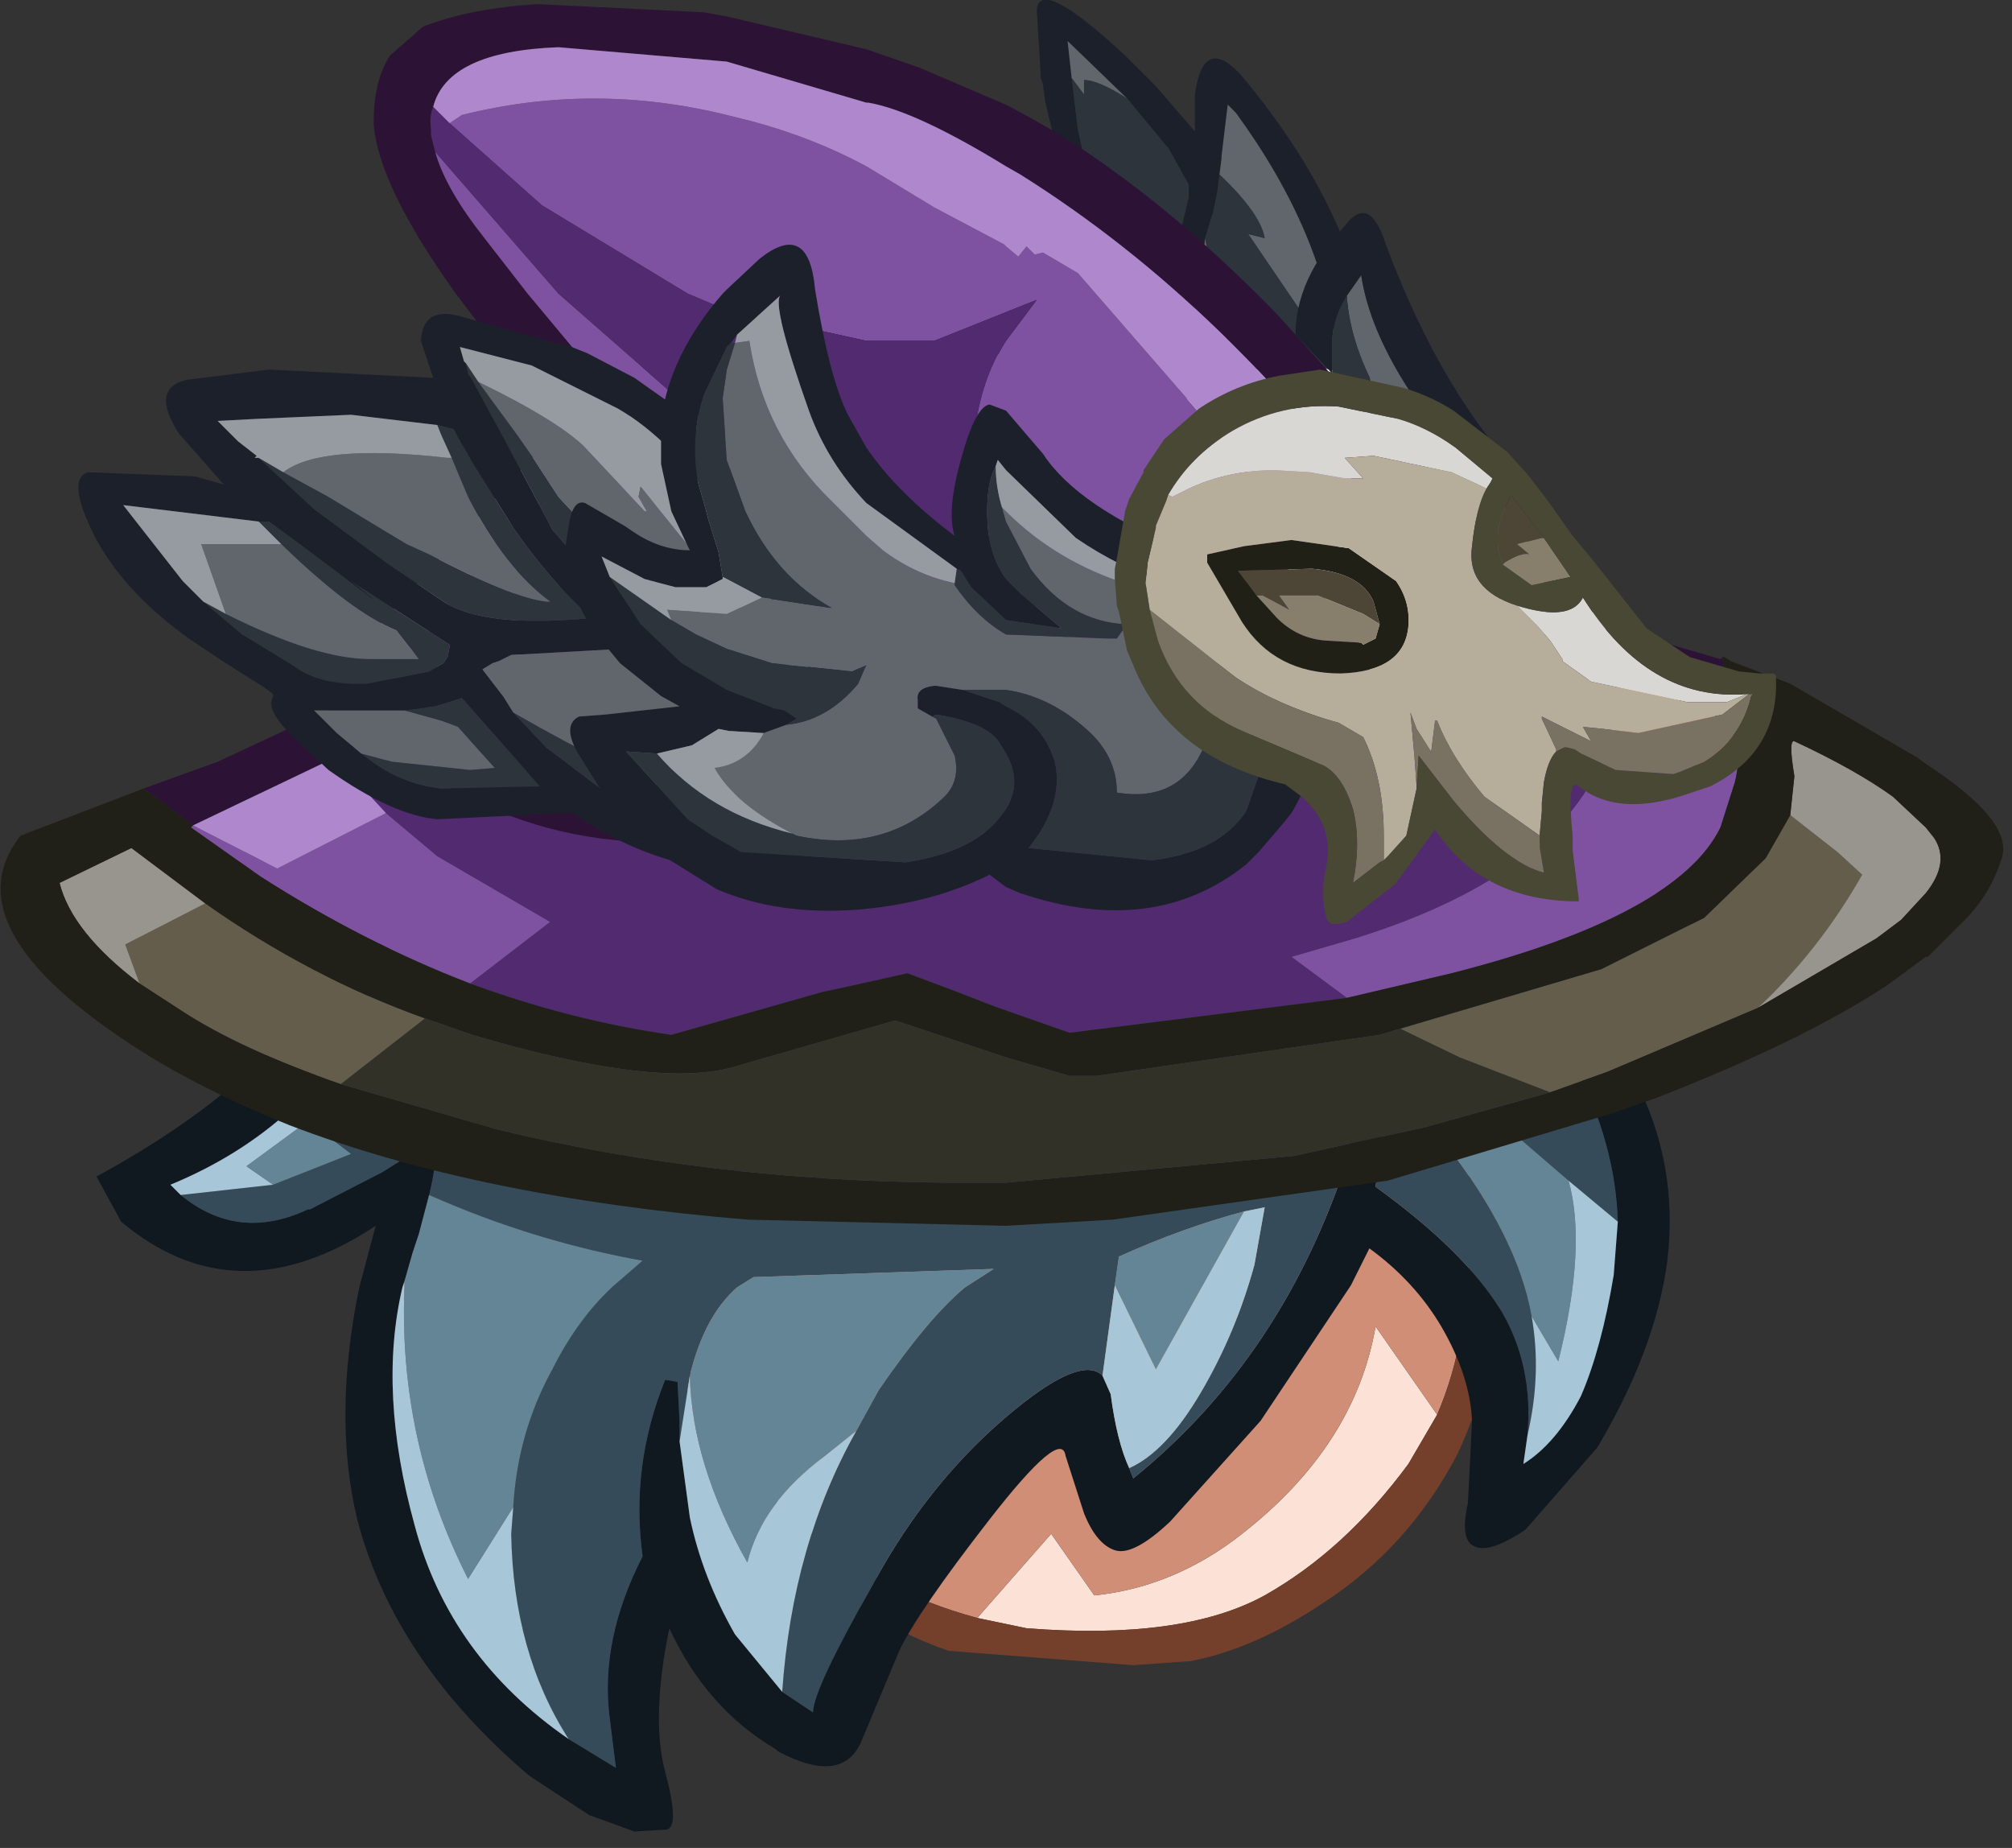 <?xml version="1.0" encoding="utf-8"?>
<svg version="1.1" id="Layer_1"
xmlns="http://www.w3.org/2000/svg"
xmlns:xlink="http://www.w3.org/1999/xlink"
xmlns:author="http://www.sothink.com"
width="49px" height="45px"
xml:space="preserve">
<rect width="100%" height="100%" fill="#333333" stroke="none"/>
<g id="135" transform="matrix(1, 0, 0, 1, -1.6, -1.35)">
<path style="fill:#FCE1D7;fill-opacity:1" d="M36.6,35.8L35.9 37Q34.35 39.1 32.4 40.2Q30.4 41.3 26.6 41L25.4 40.75L27.2 38.7L28.25 40.2Q30.2 40 31.85 38.7Q34.6 36.55 35.1 33.65L36.6 35.8" />
<path style="fill:#D08E76;fill-opacity:1" d="M35.1,33.65Q34.6 36.55 31.85 38.7Q30.2 40 28.25 40.2L27.2 38.7L25.4 40.75Q20.6 39.45 18.4 34.75L18.4 35.35Q17.55 33.05 18.5 29.95Q19.2 27.55 20.75 25.45Q22.9 22.45 26.2 20.6L29.3 20.4L33.85 23.1L33.85 23.25Q35.85 24.85 36.6 26.75L37.05 27.45Q37.35 27.75 37.4 31.3Q37.4 33.95 36.6 35.8L35.1 33.65" />
<path style="fill:#743F2B;fill-opacity:1" d="M18.4,34.75Q20.6 39.45 25.4 40.75L26.6 41Q30.4 41.3 32.4 40.2Q34.35 39.1 35.9 37L36.6 35.8Q37.4 33.95 37.4 31.3Q37.35 27.75 37.05 27.45L36.6 26.75Q35.85 24.85 33.85 23.25L33.85 23.1L34.05 22.9L34.2 22.85Q38.9 26.1 38.35 31.9Q38.05 34.7 37.1 36.75Q35.9 39.05 33.8 40.4Q32.15 41.5 30.6 41.8L29.2 41.9L24.7 41.55Q22.4 40.75 20.3 38.7Q18.55 37.05 18.4 35.35L18.4 34.75" />
<path style="fill:#496298;fill-opacity:1" d="M42.15,24.95L43.05 24.15L44.05 25.65Q42.6 25.75 41.35 26.3L40.4 26.5L42.15 24.95" />
<path style="fill:#29253F;fill-opacity:1" d="M30.55,12.15L31.2 12.8L30.65 13.45L30.55 13.6L30.3 13.8L30.25 13.8L30.15 13.75L30.15 13.7L30.2 13.35L30.45 12.5L30.55 12.15" />
<path style="fill:#785EA8;fill-opacity:1" d="M30.85,19.15Q29.05 19 27.95 17.05Q26.8 15 28 13.9Q27.95 13.55 27.5 13.55L26.1 13.45L22.7 13.65L19.75 14.3L19.3 14.45Q17.6 15.1 15.9 16.8L15.25 17.5L14.6 18.3L13.75 19.7Q12.75 19 11.7 19.25L11.9 19.2L12.05 18.3L12.25 17.5Q13.7 15.45 15.85 14.05Q17.4 13.05 19.3 12.5L20.9 12.1L22.7 11.8Q24.35 11.65 26.1 11.85L26.8 11.95L30.45 12.5L30.2 13.35L30.15 13.7L30.15 13.75L30.25 13.8L30.3 13.8L30.55 13.6L30.65 13.45L31.2 12.8L32.4 14.2Q30.4 16.6 30.85 19.15M35.05,18.3L34.2 17.4Q33.35 16.35 33.05 15L36.65 18.45L35.05 18.3M38.9,19.9L38.95 19.9L38.8 20.1L38.9 19.9" />
<path style="fill:#A992D7;fill-opacity:1" d="M30.45,12.5L26.8 11.95L26.1 11.85Q24.35 11.65 22.7 11.8L20.9 12.1L19.3 12.5Q17.4 13.05 15.85 14.05Q13.7 15.45 12.25 17.5Q13.45 13.6 18.15 11.3L19.3 10.8Q20.95 10.15 22.7 10Q24.35 9.8 26.1 10L29 10.6L30.55 12.15L30.45 12.5" />
<path style="fill:#101820;fill-opacity:1" d="M26.1,10Q24.35 9.8 22.7 10Q20.95 10.15 19.3 10.8L18.15 11.3Q13.45 13.6 12.25 17.5L12.05 18.3L11.9 19.2L11.7 19.25Q12.75 19 13.75 19.7L13.9 19.8L13.7 19.8L11 20.4Q9.3 20.9 7.75 22.6L10.15 23.1L11 23.15Q11.6 23.35 10.85 25L10.35 26.1L8.7 28.35Q7.45 29.5 5.75 30.2L6 30.45Q7.4 31.6 9.1 30.8L9.15 30.8L10.9 29.9L11.7 29.4Q12.45 28.85 12.05 30.45L11.8 31.4L11.65 31.85L11.45 32.55L11.4 32.7Q10.8 35.25 11.7 38.5Q12.55 41.7 15.45 43.7L16.6 44.4L16.45 43.2Q16.2 41.3 17.25 39.25Q16.95 37.05 17.8 34.95L18.1 35L18.15 35.95L18.15 36.45L18.4 38.3Q18.7 39.75 19.5 41.15L20.65 42.55L21.4 43.05Q21.4 42.5 22.85 39.95Q24.25 37.35 26.35 35.65Q27.95 34.35 28.45 34.85L28.65 35.3Q28.8 36.45 29.1 37.1L29.2 37.35Q32.6 34.6 34.2 30.2L35.1 26.8L35.2 26.75Q35.35 28.4 35.15 29.9L35.1 30.25Q37.25 31.8 38.15 33.25Q38.95 34.6 38.8 36.3L38.7 37Q39.5 36.5 40.1 35.35Q40.6 34.2 40.9 32.4L41 31.1Q40.95 29.4 40.15 27.7L39.85 27.1L39.2 26.2L40.4 26.5L41.35 26.3Q42.6 25.75 44.05 25.65L43.05 24.15Q41.25 22 38.05 21.45L37.55 21.35L37.55 21.25Q37.55 21.05 37.75 21L37.9 20.95L38.8 20.1L38.95 19.9L40.2 20.5L40.1 20.65L40.45 20.75Q41.3 20.95 42.5 21.9L43.8 23.2L44.75 24.6Q45.75 26.35 45.35 26.6L44 26.85L41.5 27.4L41.4 27.6Q42.5 29.7 42.2 32.1Q41.9 34.25 40.5 36.6L38.75 38.6Q37.85 39.2 37.5 39Q37.15 38.85 37.35 37.95L37.45 35.95Q37.4 34.85 36.7 33.65Q36.05 32.55 34.95 31.75L34.5 32.65L32.3 35.95L30.1 38.4Q29.2 39.25 28.75 39.1Q28.3 38.95 28 38.2L27.55 36.8Q27.45 36.1 25.7 38.35Q23.95 40.6 23.5 41.55L22.6 43.7Q22.15 44.85 20.55 44L20.5 43.95Q18.8 42.95 17.9 41Q17.45 43.2 17.8 44.5Q18.15 45.8 17.85 45.9L17.05 45.95L15.95 45.55L14.5 44.6Q11.2 41.8 10.3 38.35Q9.7 35.85 10.35 32.7L10.75 31.2Q7.35 33.45 4.55 31.1L3.95 30Q6.25 28.75 7.75 27.35Q9.2 26 9.95 24.45Q9.05 23.95 7.15 23.7L7.95 20.55L8.2 20.35Q8.7 19.95 10.45 19.3L10.65 18.3L10.9 17.5L10.95 17.25Q11.45 15.8 12.7 14Q13.9 12.15 16.45 10.7Q17.9 9.85 19.3 9.35L21.2 8.8L22.7 8.6Q24.3 8.4 26.1 8.6L26.95 8.7L29 10.6L26.1 10" />
<path style="fill:#354B59;fill-opacity:1" d="M28.85,31.95L28.75 32.65L28.45 34.85Q27.95 34.35 26.35 35.65Q24.25 37.35 22.85 39.95Q21.4 42.5 21.4 43.05L20.65 42.55Q20.9 38.95 22.45 36.2L23 35.2Q24.2 33.45 25.1 32.7L25.8 32.25L19.95 32.45L19.55 32.7Q18.75 33.4 18.4 34.85L18.15 36.45L18.15 35.95L18.1 35L17.8 34.95Q16.95 37.05 17.25 39.25Q16.2 41.3 16.45 43.2L16.6 44.4L15.45 43.7Q14.1 41.6 14.05 38.7L14.1 38.05Q14.2 36.25 15.05 34.7Q15.65 33.5 16.5 32.7L17.25 32.05Q14.75 31.6 12.4 30.6L12.05 30.45Q12.45 28.85 11.7 29.4L10.9 29.9L9.15 30.8L9.1 30.8Q7.4 31.6 6 30.45L8.25 30.2L10.15 29.45L9.1 28.65L8.7 28.35L10.35 26.1L10.85 25Q11.6 23.35 11 23.15L10.15 23.1L7.75 22.6Q9.3 20.9 11 20.4L13.7 19.8L13.9 19.8L13.75 19.7L14.6 18.3L15.25 17.5L15.9 16.8Q17.6 15.1 19.3 14.45L19.75 14.3L22.7 13.65L26.1 13.45L27.5 13.55Q27.95 13.55 28 13.9Q26.8 15 27.95 17.05Q29.05 19 30.85 19.15Q30.4 16.6 32.4 14.2L33 14.9L33.05 15Q33.35 16.35 34.2 17.4L35.05 18.3L36.65 18.45L38.9 19.9L38.8 20.1L37.9 20.95L37.75 21Q37.55 21.05 37.55 21.25L37.55 21.35L38.05 21.45Q41.25 22 43.05 24.15L42.15 24.95L40.4 26.5L39.2 26.2L39.85 27.1L40.15 27.7Q40.95 29.4 41 31.1L39.8 30.1L38 28.55L36.8 29.2Q38.55 31.45 38.9 33.4Q39.15 34.8 38.8 36.3Q38.95 34.6 38.15 33.25Q37.25 31.8 35.1 30.25L35.15 29.9Q35.35 28.4 35.2 26.75L35.1 26.8L34.2 30.2Q32.6 34.6 29.2 37.35L29.1 37.1Q30 36.7 30.85 35.25Q31.7 33.8 32.15 32.15L32.4 30.75L31.9 30.85Q30.4 31.25 28.85 31.95" />
<path style="fill:#648595;fill-opacity:1" d="M13,39.8Q11.3 36.45 11.45 32.7L11.45 32.55L11.65 31.85L11.8 31.4L12.05 30.45L12.4 30.6Q14.75 31.6 17.25 32.05L16.5 32.7Q15.65 33.5 15.05 34.7Q14.2 36.25 14.1 38.05L13 39.8M21.7,36.8Q20.15 37.95 19.8 39.4Q18.45 37 18.4 34.85Q18.75 33.4 19.55 32.7L19.95 32.45L25.8 32.25L25.1 32.7Q24.2 33.45 23 35.2L22.45 36.2L21.7 36.8M8.25,30.2L7.6 29.75L9.1 28.65L10.15 29.45L8.25 30.2M39.55,34.5L38.9 33.4Q38.55 31.45 36.8 29.2L38 28.55L39.8 30.1Q40.25 31.7 39.55 34.5M31.9,30.85L29.75 34.7L28.75 32.65L28.85 31.95Q30.4 31.25 31.9 30.85" />
<path style="fill:#A7C6D7;fill-opacity:1" d="M38.9,33.4L39.55 34.5Q40.25 31.7 39.8 30.1L41 31.1L40.9 32.4Q40.6 34.2 40.1 35.35Q39.5 36.5 38.7 37L38.8 36.3Q39.15 34.8 38.9 33.4M28.75,32.65L29.75 34.7L31.9 30.85L32.4 30.75L32.15 32.15Q31.7 33.8 30.85 35.25Q30 36.7 29.1 37.1Q28.8 36.45 28.65 35.3L28.45 34.85L28.75 32.65M22.45,36.2Q20.9 38.95 20.65 42.55L19.5 41.15Q18.7 39.75 18.4 38.3L18.15 36.45L18.4 34.85Q18.45 37 19.8 39.4Q20.15 37.95 21.7 36.8L22.45 36.2M14.1,38.05L14.05 38.7Q14.1 41.6 15.45 43.7Q12.55 41.7 11.7 38.5Q10.8 35.25 11.4 32.7L11.45 32.55L11.45 32.7Q11.3 36.45 13 39.8L14.1 38.05M6,30.45L5.75 30.2Q7.45 29.5 8.7 28.35L9.1 28.65L7.6 29.75L8.25 30.2L6 30.45" />
<path style="fill:#835F5F;fill-opacity:1" d="M30.55,9.5L30.75 8.55L30.95 7.15L31.2 8.5Q31.4 9.6 31.75 10.25L31.9 10.25L32 9.55L32.25 10.4Q32.45 11.05 32.95 11.45L34 11.9L33.95 12.2L33.75 12.85L32.95 12.55Q32.15 11.95 30.55 9.55L30.55 9.5" />
<path style="fill:#1C202A;fill-opacity:1" d="M31.25,6L31.15 6.5L30.95 7.15L30.75 8.55L30.55 9.5L29.95 8.65L30.55 6.15L30.55 5.95L30.55 5.85L30.05 4.95L30 4.9L29.05 3.75L27.6 2.35L27.7 3.25L27.85 4.5L28.15 5.85L28.05 5.8L28 5.65L27.85 5.45L27.25 4.65L27.05 3.8L27 3.4L26.95 3.25L26.85 1.6Q26.9 0.75 29 2.7L29.75 3.45L30.7 4.55L30.7 3.65Q30.9 2.2 31.8 3.15Q34.95 6.9 35.05 10.6L34.9 12.2L34.8 12.4L34.75 12.65L34.65 13.1L34.55 13L33.75 12.85L33.95 12.2L34 11.9L34.2 11.05L34.2 10.95L34.15 9.9Q33.85 7.05 31.7 4.1L31.5 3.9L31.35 5.15L31.35 5.2L31.3 5.6L31.25 6" />
<path style="fill:#61666C;fill-opacity:1" d="M33.7,9.55L32 7.05L32.4 7.15Q32.3 6.55 31.3 5.6L31.35 5.2L31.35 5.15L31.5 3.9L31.7 4.1Q33.85 7.05 34.15 9.9L34.2 10.95L33.7 9.55M27.7,3.25L27.6 2.35L29.05 3.75Q28.35 3.3 28 3.3L28 3.65L27.7 3.25" />
<path style="fill:#2D343C;fill-opacity:1" d="M32.95,11.45Q32.45 11.05 32.25 10.4L32 9.55L31.9 10.25L31.75 10.25Q31.4 9.6 31.2 8.5L30.95 7.15L31.15 6.5L31.25 6L31.3 5.6Q32.3 6.55 32.4 7.15L32 7.05L33.7 9.55L34.2 10.95L34.2 11.05L34 11.9L32.95 11.45M28.15,5.85L27.85 4.5L27.7 3.25L28 3.65L28 3.3Q28.35 3.3 29.05 3.75L30 4.9L30.05 4.95L30.55 5.85L30.55 5.95L30.55 6.15L29.95 8.65L29.7 8.3L29.35 7.55L28.2 5.95L28.15 5.85" />
<path style="fill:#E5D7D0;fill-opacity:1" d="M39,20.3L38.95 20.85L38.9 21.05L38.9 21.65L38.9 21.7L37.45 20.65Q36.5 19.65 36.15 18.65L36.1 18.65L36 19.55L36 19.5L35.6 18.85L35.45 18.45L35.55 19.65L35.6 20.4L35.6 20.45L35.3 21.7L34.85 22.25L34.7 22.35L34.75 21.75Q34.75 20.2 34.2 19.1L34.15 19.1L33.55 18.7Q31.95 18.25 30.8 17.5L30.3 17.1L28.45 15.7L28.4 15L28.4 14.45L28.6 13.5L28.65 13.45L28.9 12.8L29 12.65L29.05 12.7L29.55 12.45Q30.55 11.95 31.8 11.95L32.75 12L33.7 12.2L34.15 12.2L33.7 11.6L34.45 11.55Q35.5 11.55 36.55 12L37.25 12.35L37.45 12.45Q37.2 12.95 37.05 14Q36.9 15.15 38.3 15.6L38.85 16.15L39.2 16.5L39.45 17L39.5 17.05L40.3 17.6Q41.45 18.2 42.8 18.2L43.9 18.15L44.4 17.95L44.5 17.95L43.8 18.5Q42.95 19 41.5 19L40.55 18.9L40.05 18.8L40.25 19.2L38.95 18.5L38.95 18.6L39.3 19.4L39.35 19.45Q39.1 19.7 39 20.3M30,14.25L30.05 14.45L30.95 16Q31.85 17.4 33.55 17.35Q35.25 17.3 35.4 16.15Q35.45 15.5 35.05 14.95Q34.6 14.35 33.75 14.05L32.25 13.85L31 14L30 14.2L30 14.25" />
<path style="fill:#FFFFFF;fill-opacity:1" d="M40.05,15.35Q41.8 18.15 44.4 17.95L43.9 18.15L42.8 18.2Q41.45 18.2 40.3 17.6L39.5 17.05L39.45 17L39.2 16.5L38.85 16.15L38.3 15.6Q39.7 16 40.05 15.35M37.55,12.3L37.45 12.45L37.25 12.35L36.55 12Q35.5 11.55 34.45 11.55L33.7 11.6L34.15 12.2L33.7 12.2L32.75 12L31.8 11.95Q30.55 11.95 29.55 12.45L29.05 12.7L29 12.65Q29.6 11.55 30.7 10.95Q32 10.15 33.55 10.25L35.1 10.6Q35.85 10.8 36.65 11.35L37.65 12.2L37.55 12.3" />
<path style="fill:#AA9B94;fill-opacity:1" d="M44.6,17.9L44.55 17.95Q44.25 19.15 43.3 19.75L42.6 20.05L42.45 20.05L40.9 20L40 19.55L39.85 19.45L39.65 19.35L39.55 19.35L39.35 19.45L39.3 19.4L38.95 18.6L38.95 18.5L40.25 19.2L40.05 18.8L40.55 18.9L41.5 19Q42.95 19 43.8 18.5L44.5 17.95L44.6 17.9M28.45,15.7L30.3 17.1L30.8 17.5Q31.95 18.25 33.55 18.7L34.15 19.1L34.2 19.1Q34.75 20.2 34.75 21.75L34.7 22.35L34.65 22.45L33.9 23Q34.15 21.9 33.9 21Q33.6 20.1 33.15 19.9L30.95 18.9Q29.3 18.2 28.7 16.5L28.45 15.7M35.6,20.4L35.55 19.65L35.45 18.45L35.6 18.85L36 19.5L36 19.55L36.1 18.65L36.15 18.65Q36.5 19.65 37.45 20.65L38.9 21.7L38.9 22.05L39 22.7Q37.95 22.45 36.6 20.8L35.65 19.6L35.6 20.4" />
<path style="fill:#835F5F;fill-opacity:1" d="M38.15,12.65L39 13.8L38.95 13.8L38.25 13.95L38.6 14.25L37.95 14.4L37.9 14.45L37.8 14.15Q37.7 13.5 38.05 12.85L38.15 12.65M30.8,14.7L32.85 14.6Q34.15 14.7 34.45 15.45L34.65 16.1L34.2 15.8L32.95 15.35L31.95 15.35L32.2 15.65L31.5 15.35L31.3 15.35L30.8 14.7" />
<path style="fill:#704850;fill-opacity:1" d="M38.3,15.6Q36.9 15.15 37.05 14Q37.2 12.95 37.45 12.45L37.55 12.3L37.65 12.2L37.7 12.2L37.75 12.25L38.15 12.65L38.05 12.85Q37.7 13.5 37.8 14.15L37.9 14.45Q38.1 14.95 38.65 15.05Q39.35 15.15 39.7 14.85L40.05 15.35Q39.7 16 38.3 15.6M30,14.2L31 14L32.25 13.85L33.75 14.05Q34.6 14.35 35.05 14.95Q35.45 15.5 35.4 16.15Q35.25 17.3 33.55 17.35Q31.85 17.4 30.95 16L30.05 14.45L30 14.25L30 14.2M34.65,16.1L34.45 15.45Q34.15 14.7 32.85 14.6L30.8 14.7L31.3 15.35L31.9 15.9Q32.45 16.45 33.2 16.55L34.1 16.6L34.15 16.65L34.5 16.45L34.65 16.1" />
<path style="fill:#C59B8D;fill-opacity:1" d="M38.65,15.05Q38.1 14.95 37.9 14.45L37.95 14.4L38.6 14.25L38.25 13.95L38.95 13.8L39 13.8L39.7 14.85Q39.35 15.15 38.65 15.05M34.5,16.45L34.15 16.65L34.1 16.6L33.2 16.55Q32.45 16.45 31.9 15.9L31.3 15.35L31.5 15.35L32.2 15.65L31.95 15.35L32.95 15.35L34.2 15.8L34.65 16.1L34.5 16.45" />
<path style="fill:#EE775A;fill-opacity:1" d="M41.05,18Q42.15 18.2 43.25 18.75Q43.6 18.9 43.75 19.15L43.55 20.2L43.55 20.25Q42.25 19.65 40.8 19.4L41.05 18" />
<path style="fill:#CB3827;fill-opacity:1" d="M16.25,12.6Q14.1 14.35 13 17L12.85 17.5L12.85 18.15L12.95 18.25L13 18.3L13 18.4L13.05 18.75L13.1 18.9L14.2 19.9L11.65 18.8L11.35 18.3L11.1 17.5L11.05 16.5Q12.1 15.05 13.45 13.7L15 11.75L16.25 12.6" />
<path style="fill:#2C1335;fill-opacity:1" d="M15,11.75L13.45 13.7Q12.1 15.05 11.05 16.5L11.1 17.5L11.35 18.3L11.65 18.8L12.05 19.2Q13.25 20.15 12.55 20.25L12.5 20.25Q11.8 20.3 10.35 19.55L9.75 19.8L6.3 21.45L5.1 20.55L6.9 19.9L9.15 18.85Q9.5 18.7 9.8 18.5L9.8 18.3L9.6 17.5L9.5 17Q9.3 16.1 10.75 14.9Q12.2 13.7 14.4 10.75L12.7 8.5Q10.8 5.85 10.7 4.35Q10.7 3.3 11.1 2.7L11.9 2Q13.05 1.55 14.7 1.45L18.75 1.65L19.3 1.75L22.7 2.55L24 3L26.1 3.9Q27.55 4.65 28.7 5.5Q30.65 6.9 32.7 9L36.25 12.95Q37.5 14.4 38 15.8L38.2 16.4L40.95 16.7L42.3 17.05L43.5 17.4L43.55 17.35L43.75 19.15Q43.6 18.9 43.25 18.75Q42.15 18.2 41.05 18L40.75 17.95L37.6 17.75L37.15 16.9L35.55 14.4Q31.55 8.8 26.45 5.6L26.1 5.4Q23.9 4.05 22.75 3.85L22.7 3.85L19.3 2.85L15.2 2.5Q12.5 2.6 12.15 3.95Q12.05 4.2 12.1 4.5L12.1 4.65L12.2 5.05Q12.45 5.95 13.4 7.15L14.45 8.5L14.95 9.1L17.95 12.7L18.4 13.35Q17.25 13.15 16.25 12.6L15 11.75" />
<path style="fill:#7E52A1;fill-opacity:1" d="M33.05,24.65L34.6 24.2Q39.75 22.6 40.8 19.4Q42.25 19.65 43.55 20.25L43.55 20.2L43.75 19.15Q44.05 19.6 43.85 20.4L43.5 21.5Q42.45 23.65 36.95 25.05L34.4 25.65L33.05 24.65M8.35,22.5L11 21.15L12.25 22.2L15 23.8L13.05 25.3Q10.45 24.3 7.95 22.7L6.25 21.5L6.3 21.45L8.35 22.5M12.85,4.15Q16.05 3.35 19.3 4.15L19.9 4.3Q21.4 4.7 22.7 5.4L24.35 6.4L26.05 7.3L26.1 7.35L26.4 7.6L26.6 7.35L26.8 7.55L27 7.5L27.85 8L36.15 17.55Q33.95 18.6 29.85 18.4Q27.2 16.9 26.1 15.2Q25.1 13.6 25.35 11.85Q25.5 10.6 26.1 9.65L26.85 8.65L24.35 9.65L22.7 9.65L19.3 8.9L18.35 8.5L14.8 6.35L12.55 4.35L12.85 4.15M12.2,5.05L15.2 8.5L18.45 11.35L19.3 12Q20.3 12.7 20.8 12.75L17.95 12.7L14.95 9.1L14.45 8.5L13.4 7.15Q12.45 5.95 12.2 5.05" />
<path style="fill:#512A70;fill-opacity:1" d="M15,23.8L12.25 22.2L11 21.15L9.75 19.8L10.35 19.55Q11.8 20.3 12.5 20.25L12.55 20.25Q13.25 20.15 12.05 19.2L11.65 18.8L14.2 19.9L13.1 18.9L13.05 18.75L13 18.4L13 18.3L12.95 18.25L12.85 18.15L12.85 17.5L13 17Q14.1 14.35 16.25 12.6Q17.25 13.15 18.4 13.35L17.95 12.7L20.8 12.75Q20.3 12.7 19.3 12L18.45 11.35L15.2 8.5L12.2 5.05L12.1 4.65L12.1 4.5Q12.05 4.2 12.15 3.95L12.55 4.35L14.8 6.35L18.35 8.5L19.3 8.9L22.7 9.65L24.35 9.65L26.85 8.65L26.1 9.65Q25.5 10.6 25.35 11.85Q25.1 13.6 26.1 15.2Q27.2 16.9 29.85 18.4Q33.95 18.6 36.15 17.55L37.15 16.9L37.6 17.75L40.75 17.95L41.05 18L40.8 19.4Q39.75 22.6 34.6 24.2L33.05 24.65L34.4 25.65L27.65 26.5L25.8 25.85L24.9 25.5L23.7 25.05L21.9 25.45L21.65 25.5L17.95 26.55Q15.5 26.2 13.05 25.3L15 23.8" />
<path style="fill:#AF87CD;fill-opacity:1" d="M12.55,4.35L12.15 3.95Q12.5 2.6 15.2 2.5L19.3 2.85L22.7 3.85L22.75 3.85Q23.9 4.05 26.1 5.4L26.45 5.6Q31.55 8.8 35.55 14.4L37.15 16.9L36.15 17.55L27.85 8L27 7.5L26.8 7.55L26.6 7.35L26.4 7.6L26.1 7.35L26.05 7.3L24.35 6.4L22.7 5.4Q21.4 4.7 19.9 4.3L19.3 4.15Q16.05 3.35 12.85 4.15L12.55 4.35M9.75,19.8L11 21.15L8.35 22.5L6.3 21.45L9.75 19.8" />
<path style="fill:#645D4C;fill-opacity:1" d="M37.15,27.1L35.7 26.4L40.6 24.95L43.1 23.7L44.6 22.25L45.2 21.2L46.35 22.1L46.95 22.65Q45.9 24.5 44.4 25.9L40.75 27.45L39.35 27.95L37.15 27.1M9.9,27.75Q7.45 26.9 6 25.95L5 25.3L4.65 24.35L6.6 23.35Q9.15 25.15 11.95 26.15L9.9 27.75" />
<path style="fill:#98948E;fill-opacity:1" d="M46.95,22.65L46.35 22.1L45.2 21.2L45.3 20.25Q45.15 19.35 45.3 19.4Q46.8 20.1 47.7 20.75L48.5 21.5L48.7 21.75Q49.1 22.35 48.5 23.1L47.9 23.75L47.3 24.2L44.4 25.9Q45.9 24.5 46.95 22.65M5,25.3Q3.35 24.05 3.05 22.85L4.8 22L6.6 23.35L4.65 24.35L5 25.3" />
<path style="fill:#202018;fill-opacity:1" d="M6.3,21.45L6.25 21.5L7.95 22.7Q10.45 24.3 13.05 25.3Q15.5 26.2 17.95 26.55L21.65 25.5L21.9 25.45L23.7 25.05L24.9 25.5L25.8 25.85L27.65 26.5L34.4 25.65L36.95 25.05Q42.45 23.65 43.5 21.5L43.85 20.4Q44.05 19.6 43.75 19.15L43.55 17.35L43.6 17.35L43.75 17.45L45.2 18L48.3 19.8L48.5 19.95Q50.65 21.35 50.35 22.25Q50.05 23.2 49.35 23.85L48.55 24.65L48.5 24.65L47.55 25.35Q45.5 26.7 41.9 28.1L41.6 28.2L40.9 28.45L35.4 30.1L28.7 31.05L26.1 31.2L19.8 31.05Q13.2 30.5 8.65 28.75Q6.9 28.05 5.45 27.2Q0.25 24.05 2.1 21.7L5.1 20.55L6.3 21.45M44.6,22.25L43.1 23.7L40.6 24.95L35.7 26.4L35.2 26.55L28.3 27.55L27.65 27.55L26.1 27.1L23.4 26.2L19.4 27.35Q17.5 27.85 13.1 26.55L11.95 26.15Q9.15 25.15 6.6 23.35L4.8 22L3.05 22.85Q3.35 24.05 5 25.3L6 25.95Q7.45 26.9 9.9 27.75L13.7 28.85Q18.85 30.1 24.65 30.15L26.1 30.15L33.1 29.5L36.3 28.8L39.35 27.95L40.75 27.45L44.4 25.9L47.3 24.2L47.9 23.75L48.5 23.1Q49.1 22.35 48.7 21.75L48.5 21.5L47.7 20.75Q46.8 20.1 45.3 19.4Q45.15 19.35 45.3 20.25L45.2 21.2L44.6 22.25" />
<path style="fill:#313127;fill-opacity:1" d="M39.35,27.95L36.3 28.8L33.1 29.5L26.1 30.15L24.65 30.15Q18.85 30.1 13.7 28.85L9.9 27.75L11.95 26.15L13.1 26.55Q17.5 27.85 19.4 27.35L23.4 26.2L26.1 27.1L27.65 27.55L28.3 27.55L35.2 26.55L35.7 26.4L37.15 27.1L39.35 27.95" />
<path style="fill:#D0C4AA;fill-opacity:1" d="M30.7,15.75L30.65 15.75L30.6 15.75L30.7 15.75" />
<path style="fill:#512A70;fill-opacity:1" d="M38.85,17.9L38.95 18.85L38.35 19.65L37.5 20.3L36.45 20.9Q34.9 21.65 31.95 22.4L32.25 22.1L32.85 21.4L33.05 21.15Q33.6 20.25 33.65 19.15L33.5 17.65Q33.25 16.4 31.95 15.5L30.9 14.95L31.35 14.8L33.1 14.15L34.95 13.1L35.8 12.55L35.8 12.5L35.9 12.5L36.8 13.4L37.8 15.15L38.35 16.4L38.5 16.75L38.85 17.9M33.7,15.75Q35.1 17 35.15 18.8L36.75 18.1L36.85 18.05L37.8 17.45L37.25 16.2L37 15.6Q36.15 13.7 35.85 13.8L34.15 14.65L32.95 15.2L33.4 15.5L33.7 15.75M11.65,17.25L12.1 17.5L12.45 17.7L13.85 18.3L14.7 18.6L14.55 18.3L14.3 17.5L14.1 15.7Q14.1 15.2 14.35 14.95L15.2 15.65L15.35 15L15.6 15.9L16 16.65L16.7 17.5L17.7 18.3L18.15 18.55L16.35 18.75L15.7 18.8Q15.3 19 15.65 19.65L16.4 20.85Q14.65 20.35 13.3 19.55L11.6 18.3L10.85 17.5Q10.6 17.1 10.65 16.8L10.8 16.6L11.65 17.25M16.8,13.3L17.95 13.8L18.35 14.65L18.4 14.75Q17.65 14.75 16.95 14.25L16.8 14.15L16.8 13.3" />
<path style="fill:#7E52A1;fill-opacity:1" d="M14.45,13.5L14.5 13.45L15.45 14.15L15.35 14.8L15.35 15L15.2 15.65L14.35 14.95Q14.1 15.2 14.1 15.7L14.3 17.5L14.55 18.3L14.7 18.6L13.85 18.3L12.45 17.7L12.1 17.5L11.65 17.25L14.45 13.5" />
<path style="fill:#AF87CD;fill-opacity:1" d="M10.8,16.6L13.15 14.05L14.05 13.05L14.4 12.65L14.8 12.25L16.8 13.3L16.8 14.15L15.85 13.6Q15.55 13.5 15.45 14.15L14.5 13.45L14.45 13.5L11.65 17.25L10.8 16.6" />
<path style="fill:#2C1335;fill-opacity:1" d="M16.8,13.3L14.8 12.25L14.4 12.65L14.05 13.05L13.15 14.05L10.8 16.6L10.65 16.8Q10.6 17.1 10.85 17.5L11.6 18.3L13.3 19.55Q14.65 20.35 16.4 20.85L16.85 21.5L17.2 21.85Q14.55 21.75 12.25 20.35Q10.6 19.3 9.85 18.3L9.4 17.5Q9.15 16.8 9.4 16.15L9.8 15.65L10.75 14.75L12.65 12.85L14.2 11Q14.55 10.45 15.4 11.15Q16.2 11.85 17.15 12.35L17.2 12.35L17.7 12.65L17.95 13.8L16.8 13.3" />
<path style="fill:#E5D7D0;fill-opacity:1" d="M33.4,15.5L35.45 14.95Q36.45 16.3 36.75 18.1L35.15 18.8Q35.1 17 33.7 15.75L33.4 15.5" />
<path style="fill:#FFFFFF;fill-opacity:1" d="M35.45,14.95L33.4 15.5L32.95 15.2L34.15 14.65L35.85 13.8Q36.15 13.7 37 15.6L37.25 16.2L37.8 17.45L36.85 18.05L36.75 18.1Q36.45 16.3 35.45 14.95" />
<path style="fill:#61666C;fill-opacity:1" d="M38.5,16.75L38.35 16.4L37.8 15.15L37.8 14.3Q34.55 11.05 34.4 8.55L34.75 8.05Q35.1 10.35 37.85 13.25Q38.8 14.25 39.1 15.25Q39.5 16.55 38.85 17.9L38.5 16.75" />
<path style="fill:#2D343C;fill-opacity:1" d="M36.8,13.4L35.9 12.5L35.8 12.5L34.2 10.5L34.05 10.45L34.05 9.55Q34.1 9 34.4 8.55Q34.55 11.05 37.8 14.3L37.8 15.15L36.8 13.4" />
<path style="fill:#1C202A;fill-opacity:1" d="M38.95,18.85L38.85 17.9Q39.5 16.55 39.1 15.25Q38.8 14.25 37.85 13.25Q35.1 10.35 34.75 8.05L34.4 8.55Q34.1 9 34.05 9.55L34.05 10.45L33.15 9.5Q33.15 8.15 34.35 6.85Q34.95 6.05 35.35 7.3Q36.75 11.05 38.85 13.15Q41.8 16.15 39.1 19.1L38.35 19.65L38.95 18.85" />
<path style="fill:#1C202A;fill-opacity:1" d="M21.25,17.5L19.3 14L19.3 13.95Q17.95 12.05 16.65 11.3L14.55 10.25L12.8 9.8L12.9 10.15L12.95 10.2L13 10.45L13.1 10.6L14.15 12.55L14.95 14.05L15.05 14.25L15.1 14.3L15.4 14.65L16 15.3L17.75 16.75L18.8 17.5L19.3 17.75L19.35 17.75L20.35 18.05L21.2 18.2L21.45 18.1L21.35 17.85L21.25 17.5M20.85,18.85L18.8 18.3L17.35 17.5L16.9 17.2L16.75 17.15L14.05 17.3L13.75 17.45L13.6 17.5L13.35 17.65L13.85 18.3L14.1 18.7L14.9 19.55L16.95 21.1Q18.15 21.7 19.3 21.8L21.15 21.85L21.3 22.7L19.2 22.55Q17.3 22.35 15.55 21.15L15.35 21.15L12.25 21.3Q11.15 21.2 9.6 20.1L8.85 19.4Q8.2 18.8 8.2 18.45L8.25 18.3L8.25 18.25L8.05 18.1L7.1 17.5L6.2 16.9Q4.6 15.75 3.9 14.4Q3.2 13 3.75 12.85L6.35 12.95L7.05 13.15L5.95 11.9Q5.25 10.8 6.15 10.6L8.15 10.35L12.15 10.55L11.85 9.65Q11.9 8.8 12.8 9.05L13.7 9.3L15.1 9.7L15.4 9.75L15.9 9.95L17.05 10.55L18.25 11.4L19.3 12.8L19.45 12.95L21.4 15.7L22.1 17.5L22.1 17.55L21.85 18.05L21.6 18.4L21.5 18.6L21.45 18.9L20.85 18.85M7.9,12.5L9.25 13.75L10.4 14.6L11 15.05L12.4 16Q13.4 16.65 16 16.4Q15 15.5 14.1 14.2L13.1 12.6L12.75 12L12.65 11.8L12.25 11.7L10.15 11.45L7.85 11.55L6.9 11.6L7.4 12.1L7.85 12.45L7.8 12.5L7.9 12.5M4.6,13.65L6.05 15.5L6.55 16L7.2 16.55L7.5 16.8L8.65 17.5L8.8 17.6Q9.45 18.05 10.55 18L12.05 17.7L12.4 17.5L12.5 17.35L12.55 17.1L12.55 17.05L10.85 15.95L10.15 15.5L10.65 15.9L10.7 15.95L8.9 14.6L8.15 14.05L7.9 14.05L4.6 13.65M10.6,19.85Q11.4 20.45 12.35 20.55L14.75 20.5L14.35 20.05L12.85 18.35L12.2 18.55L11.45 18.65L9.25 18.65L9.8 19.2L10.4 19.7L10.6 19.85" />
<path style="fill:#2D343C;fill-opacity:1" d="M13.25,10.65L14.2 11.95L14.55 12.45L15.2 13.45L16.6 14.95L16.65 14.6L19.3 16.8L19.55 16.95L20.6 17.5L20.85 17.65L21.35 17.85L21.45 18.1L21.2 18.2L20.35 18.05L19.35 17.75L19.3 17.75L18.8 17.5L17.75 16.75L16 15.3L15.4 14.65L15.1 14.3L15.05 14.25L14.95 14.05L14.15 12.55L13.1 10.6L13 10.45L12.95 10.2L13.25 10.65M18.25,20.7L18.25 20.6L18 20.25L18 20.15L19.35 20.7L20.15 20.8L20.35 19.25Q18.9 19.1 17.85 18.3L17.05 17.5L16.75 17.15L16.9 17.2L17.35 17.5L18.8 18.3L20.85 18.85L21.45 18.9Q21.15 19.5 21.1 20.05L21.15 21.85L19.3 21.8Q18.15 21.7 16.95 21.1L14.9 19.55L14.1 18.7Q16.8 20.25 18.25 20.7M12.65,11.8L12.75 12L13.1 12.6L14.1 14.2Q15 15.5 16 16.4Q13.4 16.65 12.4 16L11 15.05L10.4 14.6L9.25 13.75L7.9 12.5L8.5 12.85L9.6 13.45L11.5 14.6L12.05 14.85Q14.05 15.9 14.9 16L15 16Q13.9 15.2 13 13.45L12.6 12.5L12.35 11.95L12.25 11.7L12.65 11.8M7.1,16.3Q9.3 17.4 10.6 17.4L11.8 17.4L11.25 16.7Q10.15 16.25 8.45 14.6L7.9 14.05L8.15 14.05L8.9 14.6L10.7 15.95L10.65 15.9L10.15 15.5L10.85 15.95L12.55 17.05L12.55 17.1L12.5 17.35L12.4 17.5L12.05 17.7L10.55 18Q9.45 18.05 8.8 17.6L8.65 17.5L7.5 16.8L7.2 16.55L6.55 16L7.1 16.3M10.4,19.7L11.15 19.9L13.05 20.1L13.65 20.05L12.75 19.05L12.35 18.9L11.45 18.65L12.2 18.55L12.85 18.35L14.35 20.05L14.75 20.5L12.35 20.55Q11.4 20.45 10.6 19.85L10.4 19.7" />
<path style="fill:#61666C;fill-opacity:1" d="M20.85,17.65L20.6 17.5L19.55 16.95L19.3 16.8L16.65 14.6L16.6 14.95L15.2 13.45L14.55 12.45L14.2 11.95L13.25 10.65Q15.1 11.55 15.8 12.2L17.3 13.8L17.35 13.8L17.15 13.45L17.2 13.2L19.3 15.8L20.4 17.05L20.75 17.5L20.85 17.65M14.1,18.7L13.85 18.3L13.35 17.65L13.6 17.5L13.75 17.45L14.05 17.3L16.75 17.15L17.05 17.5L17.85 18.3Q18.9 19.1 20.35 19.25L20.15 20.8L19.35 20.7L18 20.15L18 20.25L18.25 20.6L18.25 20.7Q16.8 20.25 14.1 18.7M12.5,12.5L12.6 12.5L13 13.45Q13.9 15.2 15 16L14.9 16Q14.05 15.9 12.05 14.85L11.5 14.6L9.6 13.45L8.5 12.85Q9.4 12.15 12.5 12.5M8.45,14.6Q10.15 16.25 11.25 16.7L11.8 17.4L10.6 17.4Q9.3 17.4 7.1 16.3L6.5 14.6L8.45 14.6M12.35,18.9L12.75 19.05L13.65 20.05L13.05 20.1L11.15 19.9L10.4 19.7L9.8 19.2L9.25 18.65L11.45 18.65L12.35 18.9" />
<path style="fill:#969BA1;fill-opacity:1" d="M20.75,17.5L20.4 17.05L19.3 15.8L17.2 13.2L17.15 13.45L17.35 13.8L17.3 13.8L15.8 12.2Q15.1 11.55 13.25 10.65L12.95 10.2L12.9 10.15L12.8 9.8L14.55 10.25L16.65 11.3Q17.95 12.05 19.3 13.95L19.3 14L21.25 17.5L21.35 17.85L20.85 17.65L20.75 17.5M8.5,12.85L7.9 12.5L7.8 12.5L7.85 12.45L7.4 12.1L6.9 11.6L7.85 11.55L10.15 11.45L12.25 11.7L12.35 11.95L12.6 12.5L12.5 12.5Q9.4 12.15 8.5 12.85M6.5,14.6L7.1 16.3L6.55 16L6.05 15.5L4.6 13.65L7.9 14.05L8.45 14.6L6.5 14.6" />
<path style="fill:#1C202A;fill-opacity:1" d="M19.4,9.7L19.3 9.8L18.75 10.95Q18.4 12 18.6 13.1L18.8 13.8L18.85 14L19.1 14.8L19.2 15.4L19.2 15.45L18.8 15.65L18.05 15.65L17.3 15.45L16.25 14.9L16.45 15.4L17.2 16.55L18.2 17.5L19.3 18.15L20.45 18.6L20.7 18.65L21 18.85L20.75 19L20.2 19.2L19.35 19.15L19.1 19.1L18.45 19.5L17.6 19.7L16.85 19.65L18.35 21.3L18.95 21.7L19.65 22.1L23.65 22.35Q25.3 22.1 25.95 21.25L26.1 21.05Q26.5 20.4 26.1 19.7L25.95 19.45Q25.65 18.95 24.4 18.75L24.3 18.8L23.95 18.6L23.95 18.4Q23.9 18.1 24.35 18.05L24.4 18.05L25.05 18.15L25.95 18.45L26.1 18.55Q27.05 19 27.3 19.95Q27.5 20.95 26.65 22L29.65 22.3Q31.3 22.1 31.95 21.1L32.6 19.25L32.65 18.75Q32.65 17.4 32.15 16.8L30.9 15.85L30.7 15.75L30.6 15.75L29.95 15.5Q28.9 15.2 27.8 14.45L26.1 12.8L25.9 12.55L25.85 12.7Q25.6 13.15 25.65 14.1Q25.7 14.9 26.1 15.45L26.45 15.8L27.45 16.65L26.1 16.45L25.25 15.65L25 15.25L24.9 15.2L22.7 13.6Q21.75 12.6 21.3 11.35Q20.4 8.8 20.6 8.55L19.55 9.5L19.4 9.7M26.1,11.35L27 12.4Q27.85 13.7 30.45 14.75L30.8 14.9L30.9 14.95L31.95 15.5Q33.25 16.4 33.5 17.65L33.65 19.15Q33.6 20.25 33.05 21.15L32.85 21.4L32.25 22.1L31.95 22.4Q29.7 24.2 26.45 23.1L26.1 22.95L25.7 22.65Q24.3 23.35 22.5 23.5Q20.55 23.65 19.05 23L17.2 21.85L16.85 21.5L16.4 20.85L15.65 19.65Q15.3 19 15.7 18.8L16.35 18.75L18.15 18.55L17.7 18.3L16.7 17.5L16 16.65L15.6 15.9L15.35 15L15.35 14.8L15.45 14.15Q15.55 13.5 15.85 13.6L16.8 14.15L16.95 14.25Q17.65 14.75 18.4 14.75L18.35 14.65L17.95 13.8L17.7 12.65L17.7 11.6Q17.9 10 19.2 8.5L19.3 8.4L20.1 7.65Q21.3 6.7 21.45 8.4Q21.8 10.55 22.25 11.45L22.7 12.25Q23.45 13.35 24.85 14.4Q24.65 13.8 25 12.55Q25.35 11.25 25.7 11.2L26.1 11.35" />
<path style="fill:#61666C;fill-opacity:1" d="M17.85,16.2L19.3 16.3L20.15 15.9L21.8 16.15L21.85 16.15Q20.5 15.4 19.75 13.8L19.3 12.55L19.2 11.05L19.3 10.35L19.5 9.7L19.85 9.65Q20.2 11.95 21.85 13.55L22.7 14.4L23.1 14.75Q23.9 15.35 24.85 15.55L24.85 15.6Q25.4 16.4 26.1 16.8L28.55 16.9L28.8 16.9L29.05 16.55Q27.65 16.5 26.7 15.2L26.1 14.05L26 13.7L26.1 13.8Q27.35 15.05 29.15 15.6L30.65 15.75Q31.6 17.2 31.1 19Q30.6 20.95 28.8 20.65Q28.8 19.75 28.05 19.1Q27.15 18.3 26.1 18.15L25.05 18.15L24.4 18.05L24.35 18.05Q23.9 18.1 23.95 18.4L23.95 18.6L24.3 18.8L24.4 18.85L24.85 19.75Q25 20.4 24.55 20.8Q23.1 22.15 21 21.7Q19.5 20.95 19 20.05Q19.8 19.95 20.2 19.2L20.75 19Q21.75 18.9 22.5 18L22.65 17.65L22.7 17.55L22.35 17.7L20.4 17.5L19.3 17.15L18.55 16.8L17.95 16.45L17.85 16.2" />
<path style="fill:#2D343C;fill-opacity:1" d="M24.85,15.55L24.9 15.2L25 15.25L25.25 15.65L26.1 16.45L27.45 16.65L26.45 15.8L26.1 15.45Q25.7 14.9 25.65 14.1Q25.6 13.15 25.85 12.7Q25.85 13.2 26 13.7L26.1 14.05L26.7 15.2Q27.65 16.5 29.05 16.55L28.8 16.9L28.55 16.9L26.1 16.8Q25.4 16.4 24.85 15.6L24.85 15.55M30.7,15.75L30.9 15.85L32.15 16.8Q32.65 17.4 32.65 18.75L32.6 19.25L31.95 21.1Q31.3 22.1 29.65 22.3L26.65 22Q27.5 20.95 27.3 19.95Q27.05 19 26.1 18.55L25.95 18.45L25.05 18.15L26.1 18.15Q27.15 18.3 28.05 19.1Q28.8 19.75 28.8 20.65Q30.6 20.95 31.1 19Q31.6 17.2 30.65 15.75L30.7 15.75M21,21.7Q23.1 22.15 24.55 20.8Q25 20.4 24.85 19.75L24.4 18.85L24.3 18.8L24.4 18.75Q25.65 18.95 25.95 19.45L26.1 19.7Q26.5 20.4 26.1 21.05L25.95 21.25Q25.3 22.1 23.65 22.35L19.65 22.1L18.95 21.7L18.35 21.3L16.85 19.65L17.6 19.7Q18.85 21.15 20.9 21.65L21 21.7M17.95,16.45L18.55 16.8L19.3 17.15L20.4 17.5L22.35 17.7L22.7 17.55L22.65 17.65L22.5 18Q21.75 18.9 20.75 19L21 18.85L20.7 18.65L20.45 18.6L19.3 18.15L18.2 17.5L17.2 16.55L16.45 15.4L17.95 16.45M19.3,15.45L19.2 15.4L19.1 14.8L18.85 14L18.8 13.8L18.6 13.1Q18.4 12 18.75 10.95L19.3 9.8L19.4 9.7L19.5 9.7L19.3 10.35L19.2 11.05L19.3 12.55L19.75 13.8Q20.5 15.4 21.85 16.15L21.8 16.15L20.15 15.9L19.3 15.45" />
<path style="fill:#969BA1;fill-opacity:1" d="M24.85,15.55Q23.9 15.35 23.1 14.75L22.7 14.4L21.85 13.55Q20.2 11.95 19.85 9.65L19.5 9.7L19.55 9.5L20.6 8.55Q20.4 8.8 21.3 11.35Q21.75 12.6 22.7 13.6L24.9 15.2L24.85 15.55M30.65,15.75L29.15 15.6Q27.35 15.05 26.1 13.8L26 13.7Q25.85 13.2 25.85 12.7L25.9 12.55L26.1 12.8L27.8 14.45Q28.9 15.2 29.95 15.5L30.6 15.75L30.65 15.75M19,20.05Q19.5 20.95 21 21.7L20.9 21.65Q18.85 21.15 17.6 19.7L18.45 19.5L19.1 19.1L19.35 19.15L20.2 19.2Q19.8 19.95 19 20.05M16.45,15.4L16.25 14.9L17.3 15.45L18.05 15.65L18.8 15.65L19.2 15.45L19.2 15.4L19.3 15.45L20.15 15.9L19.3 16.3L17.85 16.2L17.95 16.45L16.45 15.4" />
<path style="fill:#202017;fill-opacity:1" d="M35.9,16.6Q35.8 17.7 34.25 17.75Q32.65 17.75 31.85 16.5L31 15.05L31 14.9L31 14.85L31.9 14.65L33.05 14.5L34.45 14.7L35.6 15.5Q35.95 16 35.9 16.6M35.05,16Q34.75 15.3 33.55 15.2L31.75 15.25L32.2 15.85L32.7 16.4Q33.2 16.9 33.9 16.95L34.75 17L34.8 17.05L35.1 16.9L35.2 16.55L35.05 16" />
<path style="fill:#4D4636;fill-opacity:1" d="M39.15,14.45L38.55 14.6L38.85 14.85Q38.65 14.8 38.25 15.05L38.2 15.1L38.1 14.8Q38 14.2 38.3 13.6L38.4 13.4L39.2 14.45L39.15 14.45M35.2,16.55L34.8 16.3L33.7 15.85L32.75 15.85L33 16.2L32.35 15.85L32.2 15.85L31.75 15.25L33.55 15.2Q34.75 15.3 35.05 16L35.2 16.55" />
<path style="fill:#877F6C;fill-opacity:1" d="M38.2,15.1L38.25 15.05Q38.65 14.8 38.85 14.85L38.55 14.6L39.15 14.45L39.2 14.45L39.85 15.4L38.9 15.6L38.2 15.1M32.35,15.85L33 16.2L32.75 15.85L33.7 15.85L34.8 16.3L35.2 16.55L35.1 16.9L34.8 17.05L34.75 17L33.9 16.95Q33.2 16.9 32.7 16.4L32.2 15.85L32.35 15.85" />
<path style="fill:#D9D7D3;fill-opacity:1" d="M40.15,15.9Q41.75 18.45 44.15 18.25L43.65 18.45L42.7 18.45L40.35 17.95L39.65 17.45L39.65 17.4L39.35 16.95L39.05 16.6L38.55 16.1Q39.85 16.5 40.15 15.9M31.6,11.85Q32.8 11.15 34.2 11.25L35.65 11.55Q36.35 11.75 37.05 12.25L37.95 13L37.9 13.1L37.8 13.25L37.6 13.15L36.95 12.85L35.05 12.45L34.35 12.5L34.8 13L34.35 13L33.5 12.85L32.65 12.8Q31.5 12.8 30.55 13.25L30.15 13.45L30.05 13.4Q30.6 12.45 31.6 11.85" />
<path style="fill:#B6AE9A;fill-opacity:1" d="M44.2,18.25L43.55 18.75L41.5 19.2L40.65 19.1L40.15 19.05L40.35 19.4L39.15 18.8L39.15 18.85L39.5 19.6L39.5 19.65Q39.3 19.85 39.2 20.4L39.15 20.9L39.15 21.1L39.1 21.65L39.1 21.7L37.75 20.75Q36.95 19.8 36.6 18.9L36.55 18.9L36.45 19.7L36.45 19.65L36.1 19.1L35.95 18.7L36.05 19.8L36.1 20.5L36.1 20.55L35.85 21.7L35.4 22.2L35.3 22.3L35.3 21.7Q35.3 20.3 34.8 19.3L34.2 18.95Q32.75 18.55 31.7 17.85L31.25 17.5L29.6 16.2L29.5 15.55L29.55 15.05L29.75 14.2L29.75 14.15L30 13.55L30.05 13.4L30.15 13.45L30.55 13.25Q31.5 12.8 32.65 12.8L33.5 12.85L34.35 13L34.8 13L34.35 12.5L35.05 12.45L36.95 12.85L37.6 13.15L37.8 13.25Q37.55 13.7 37.45 14.65Q37.3 15.7 38.55 16.1L39.05 16.6L39.35 16.95L39.65 17.4L39.65 17.45L40.35 17.95L42.7 18.45L43.65 18.45L44.15 18.25L44.2 18.25M35.6,15.5L34.45 14.7L33.05 14.5L31.9 14.65L31 14.85L31 14.9L31 15.05L31.85 16.5Q32.65 17.75 34.25 17.75Q35.8 17.7 35.9 16.6Q35.95 16 35.6 15.5" />
<path style="fill:#797262;fill-opacity:1" d="M35.2,22.35L34.55 22.85Q34.75 21.85 34.55 21.05Q34.3 20.25 33.85 20L31.85 19.15Q30.35 18.5 29.8 16.95L29.6 16.2L31.25 17.5L31.7 17.85Q32.75 18.55 34.2 18.95L34.8 19.3Q35.3 20.3 35.3 21.7L35.3 22.3L35.2 22.35M39.1,22L39.2 22.6Q38.25 22.35 37 20.85L36.15 19.75L36.1 20.5L36.05 19.8L35.95 18.7L36.1 19.1L36.45 19.65L36.45 19.7L36.55 18.9L36.6 18.9Q36.95 19.8 37.75 20.75L39.1 21.7L39.1 22M44.3,18.25L44.25 18.3Q44 19.35 43.1 19.9L42.5 20.15L42.35 20.2L40.95 20.1L40.1 19.7L39.95 19.6L39.75 19.55L39.7 19.55L39.5 19.65L39.5 19.6L39.15 18.85L39.15 18.8L40.35 19.4L40.15 19.05L40.65 19.1L41.5 19.2L43.55 18.75L44.2 18.25L44.3 18.25" />
<path style="fill:#484834;fill-opacity:1" d="M42.75,17.35L43.95 17.7L44.45 17.75L44.55 17.75L44.65 17.75L44.75 17.75L44.8 17.75L44.85 17.8Q44.95 19.65 43.25 20.5L42.95 20.6L42.65 20.7Q41 21.25 40.05 20.5Q39.75 20.25 39.9 21.7L39.9 22.05L40.05 23.25L40.05 23.3Q37.7 23.3 36.55 21.55L35.6 22.85L35.55 22.9L34.4 23.8L34.2 23.85L34.05 23.85L33.95 23.8L33.9 23.7Q33.75 23.1 33.9 22.45Q34.1 21.45 33.3 20.75L32.9 20.45Q30.1 19.8 29.2 17.55L29.05 17.2L28.85 16.25L28.8 16.1L28.75 15.45L28.75 15.2L28.8 14.95L29 13.8L29.1 13.5L29.45 12.85L29.45 12.8L29.75 12.35L29.95 12.05L30.8 11.3Q31.7 10.7 32.75 10.5L33.75 10.35L35.8 10.8Q36.45 11 37 11.35L38.3 12.35L38.8 12.9L39.3 13.55L39.9 14.4L40.4 15L41.7 16.65L42.75 17.35M39.1,21.7L39.1 21.65L39.15 21.1L39.15 20.9L39.2 20.4Q39.3 19.85 39.5 19.65L39.7 19.55L39.75 19.55L39.95 19.6L40.1 19.7L40.95 20.1L42.35 20.2L42.5 20.15L43.1 19.9Q44 19.35 44.25 18.3L44.3 18.25L44.2 18.25L44.15 18.25Q41.75 18.45 40.15 15.9Q39.85 16.5 38.55 16.1Q37.3 15.7 37.45 14.65Q37.55 13.7 37.8 13.25L37.9 13.1L37.95 13L37.05 12.25Q36.35 11.75 35.65 11.55L34.2 11.25Q32.8 11.15 31.6 11.85Q30.6 12.45 30.05 13.4L30 13.55L29.75 14.15L29.75 14.2L29.55 15.05L29.5 15.55L29.6 16.2L29.8 16.95Q30.35 18.5 31.85 19.15L33.85 20Q34.3 20.25 34.55 21.05Q34.75 21.85 34.55 22.85L35.2 22.35L35.3 22.3L35.4 22.2L35.85 21.7L36.1 20.55L36.1 20.5L36.15 19.75L37 20.85Q38.25 22.35 39.2 22.6L39.1 22L39.1 21.7M38.9,15.6L39.85 15.4L39.2 14.45L38.4 13.4L38.3 13.6Q38 14.2 38.1 14.8L38.2 15.1L38.9 15.6" />
</g>
</svg>
